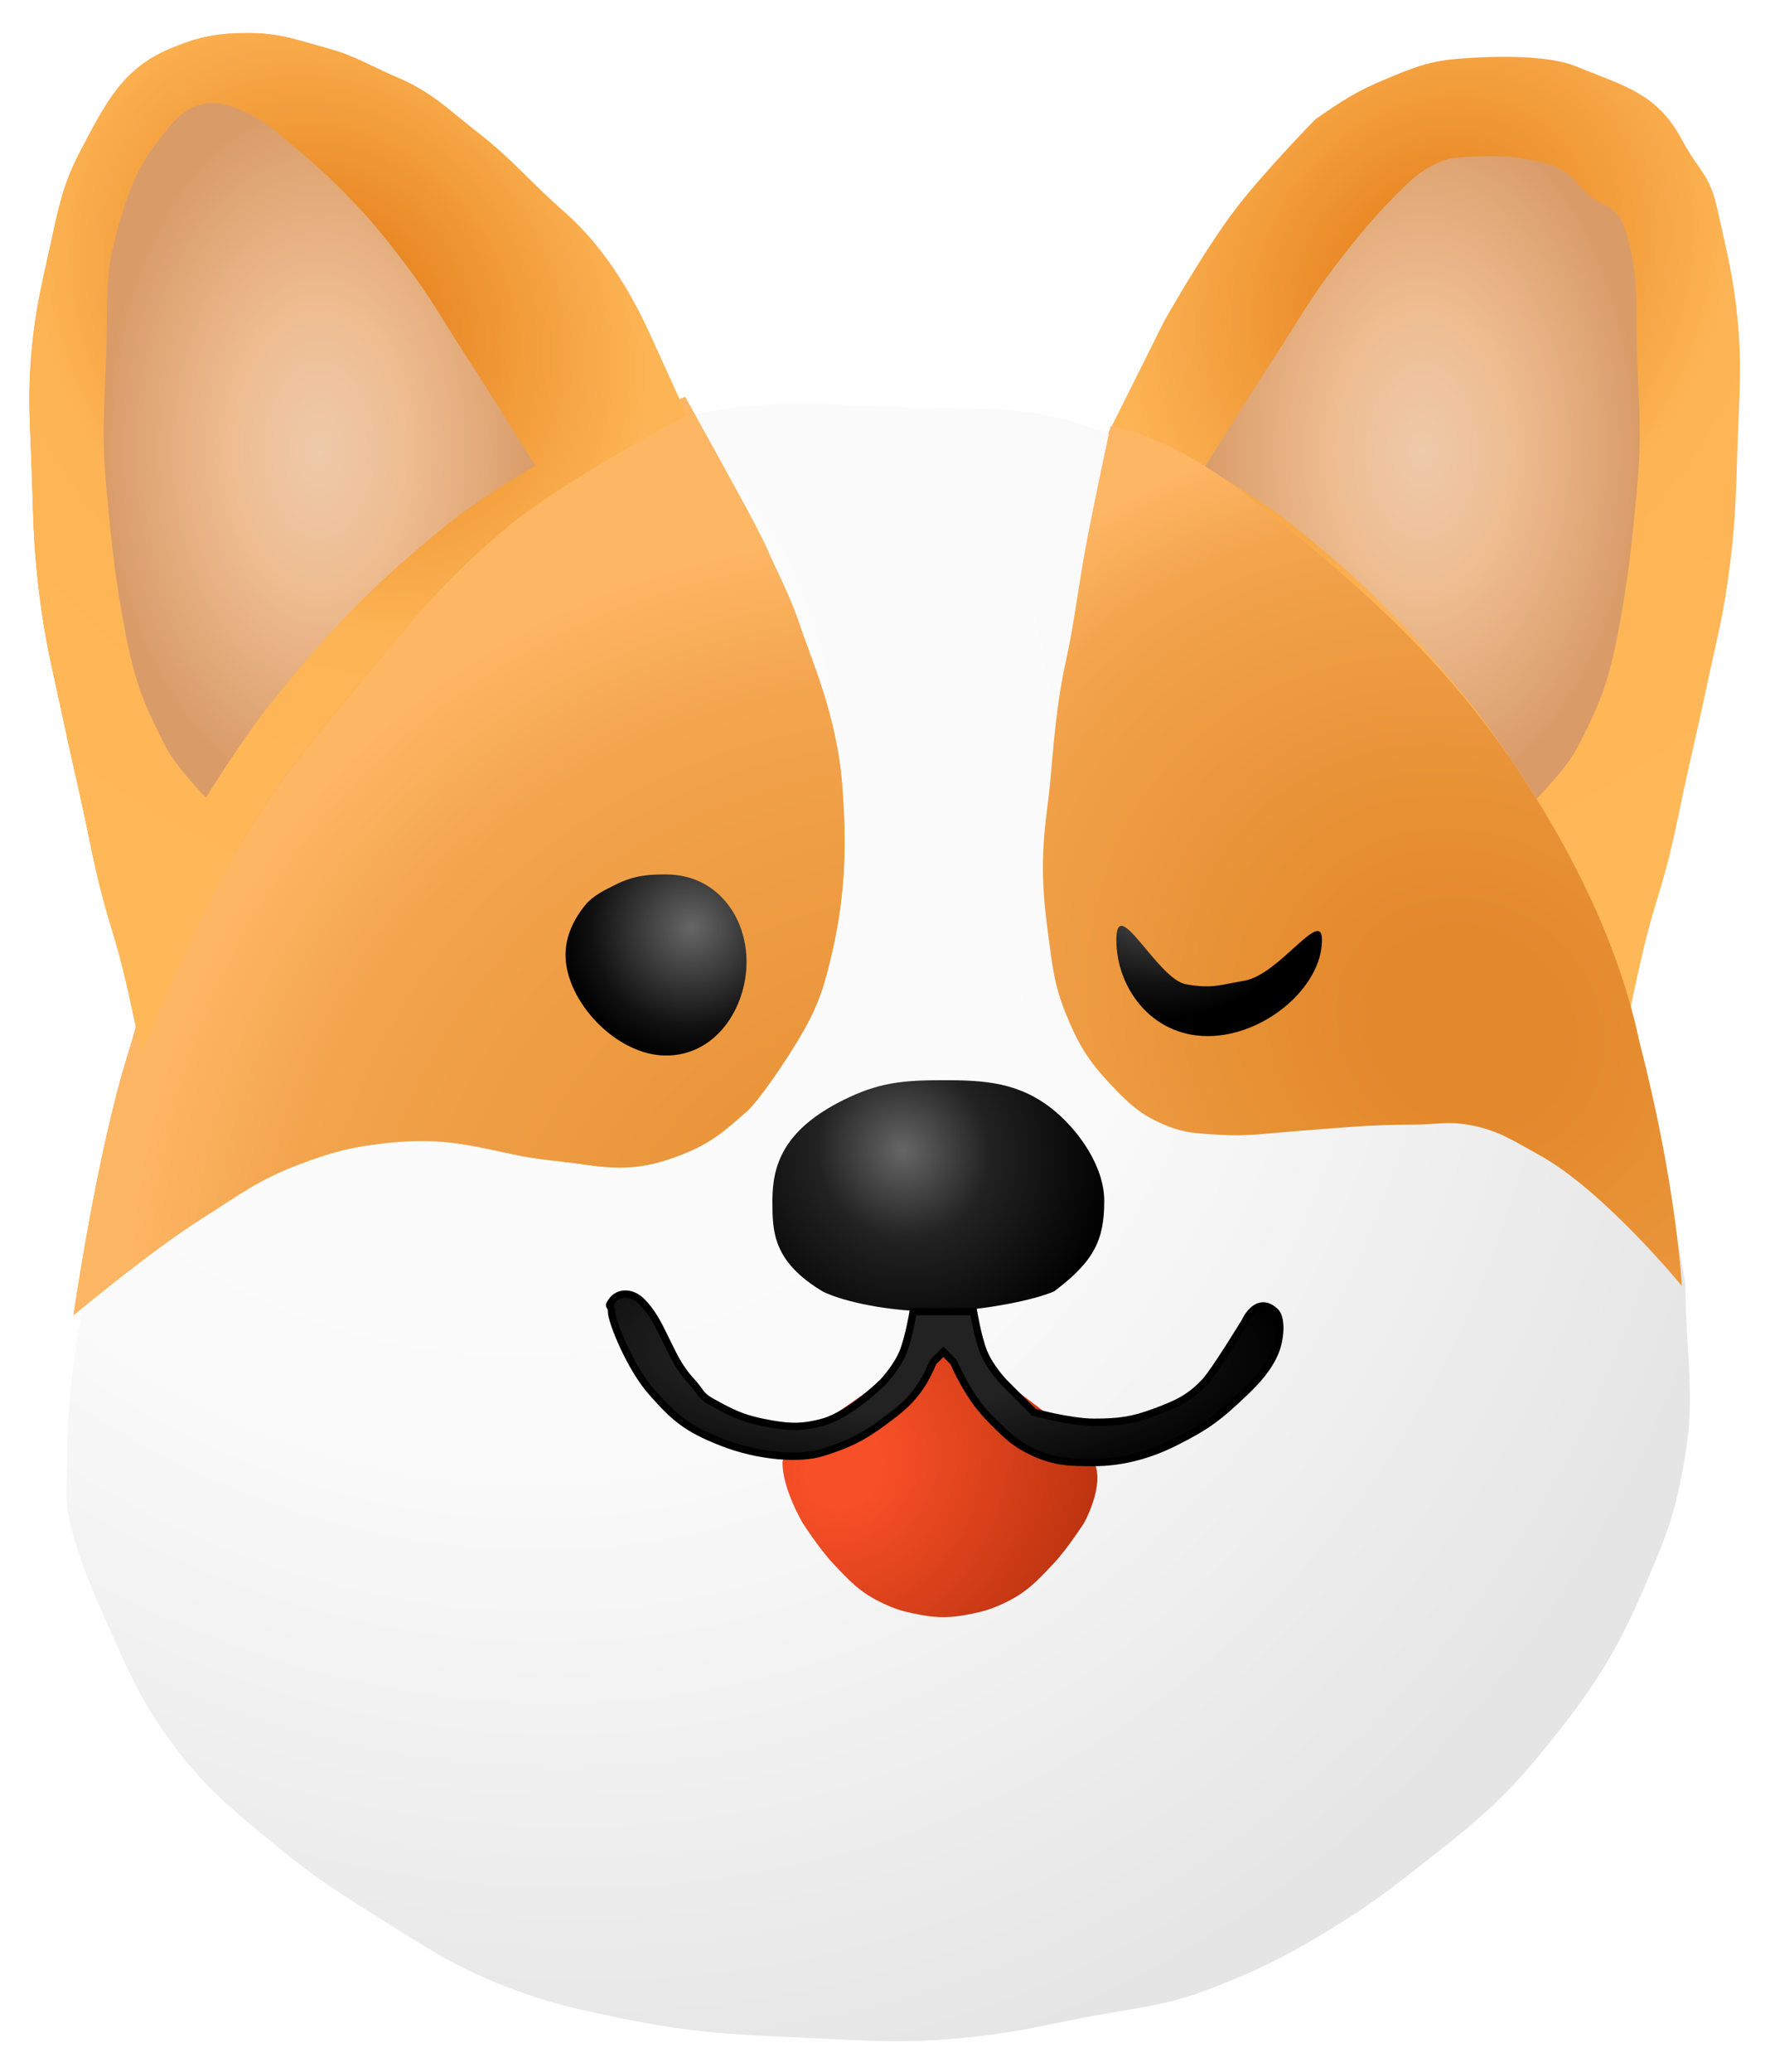 <svg width="241" height="282" viewBox="0 0 241 282" fill="none" xmlns="http://www.w3.org/2000/svg">
<g id="aux-PERRITO-end">
<g id="aux-group-oreja-der-end">
<g id="aux-oreja-out-der-end" filter="url(#filter0_dd_278_51)">
<path d="M158.559 41.622L150.344 58.051C150.344 58.051 164.333 65.038 170.881 69.005C181.249 75.285 186.417 81.601 191.418 86.803C197.064 92.678 202.341 99.734 207.848 108.71C214.415 119.413 221.539 137.462 221.539 137.462C221.539 137.462 223.048 129.913 224.277 125.139C225.248 121.37 226.045 119.325 227.016 115.555C228.245 110.781 228.685 108.045 229.754 103.233C230.823 98.421 231.471 95.734 232.492 90.911C233.621 85.576 234.446 82.615 235.23 77.219C236.31 69.793 236.353 65.552 236.6 58.051C236.81 51.639 237.196 48.01 236.6 41.622C236.044 35.67 235.121 32.331 233.861 26.561C232.779 21.606 231.393 21.473 229 17C225.607 10.657 221.159 9.722 214.5 7C210.51 5.369 202.558 5.648 198.264 6.024C194.386 6.364 192.276 7.273 188.68 8.762C184.697 10.412 182.633 11.775 179.096 14.239C179.096 14.239 172.038 21.435 168.143 26.561C163.924 32.112 158.559 41.622 158.559 41.622Z" fill="url(#paint0_radial_278_51)"/>
</g>
<path id="aux-oreja-in-der-end" d="M173.619 48.467C169.808 54.305 164.035 63.528 164.035 63.528C164.035 63.528 171.877 68.086 176.357 71.743C181.044 75.567 184.402 78.418 188.68 82.696C193.492 87.508 195.268 89.796 199.633 95.018C203.819 100.026 209.217 108.709 209.217 108.709C209.217 108.709 213.263 104.634 214.693 101.864C217.565 96.303 218.801 93.649 220.17 86.803C221.539 79.957 222.168 74.412 222.908 66.266C223.538 59.344 223.169 55.434 222.908 48.467C222.645 41.439 223.242 38.247 221.539 32.038C220.147 26.959 217.825 28.782 215 25.192C212.907 22.532 210.43 22.099 207.115 21.52L207 21.5C203.669 20.917 198 21.5 198 21.5C198 21.5 194.939 21.742 191.418 25.192C187.358 29.17 185.292 31.634 181.834 36.145C178.316 40.735 176.781 43.624 173.619 48.467Z" fill="url(#paint1_radial_278_51)"/>
</g>
<g id="aux-cara-end" filter="url(#filter1_d_278_51)">
<path d="M81.612 58.66C63.527 64.943 55.78 73.763 41.906 87.412C33.802 95.384 28.74 101.033 22.738 110.687C16.919 120.049 21.896 131.513 18.5 142C15.783 150.389 13.085 166.825 11.5 175.5C8.802 190.265 9.357 191.611 9.047 202C8.898 206.974 12.147 214.509 15.5 222C17.913 227.391 19.317 230.465 22.738 235.279C27.557 242.059 31.371 245.061 37.799 250.34C42.843 254.481 45.953 256.468 51.49 259.924C58.188 264.103 61.916 266.687 69.289 269.508C74.829 271.627 78.196 272.33 83.869 273.515L84.35 273.615C94.349 275.704 100.159 275.882 110.363 276.353C118.375 276.723 122.914 277.084 130.901 276.353C137.378 275.761 140.948 274.873 147.33 273.615C154.329 272.236 158.49 272.116 165.129 269.508C172.043 266.791 175.218 265.163 181.559 261.293C187.509 257.661 191.139 254.649 196.619 250.34C203.157 245.198 206.514 241.798 211.68 235.279C217.489 227.949 220.323 223.341 224.002 214.742L224.031 214.674C226.871 208.036 228.114 205.13 229.479 196.943C230.848 188.728 229.479 182.757 229.479 173.668L226.74 158.607C226.74 158.607 223.981 145.09 221.264 136.701C217.868 126.214 215.982 120.139 210.311 110.687C204.64 101.235 200.573 96.796 192.512 88.781C179.01 75.357 170.797 64.893 152.807 58.66C144.085 55.638 141.294 54.553 129.531 54.553C117.768 54.553 108.995 53.184 99.41 54.553C89.826 55.922 88.35 56.319 81.612 58.66Z" fill="url(#paint2_radial_278_51)"/>
</g>
<path id="aux-lengua-end" d="M109.278 207.242C109.278 207.242 106.541 202.614 106.54 199.027C106.539 196.289 128.446 182.598 128.446 182.598C128.446 182.598 146.245 193.551 148.983 199.027C150.496 202.052 147.614 207.242 147.614 207.242C147.614 207.242 145.337 210.77 143.507 212.719C141.163 215.214 139.762 216.744 136.661 218.195C135.13 218.912 134.207 219.21 132.554 219.564C129.417 220.237 127.476 220.237 124.339 219.564C122.686 219.21 121.763 218.912 120.231 218.195C117.131 216.744 115.73 215.214 113.386 212.719C111.555 210.77 109.278 207.242 109.278 207.242Z" fill="url(#paint3_radial_278_51)"/>
<g id="aux-cara-orange-izq-end">
<path d="M93.377 54.168L93.284 54C93.284 54 82.206 58.597 75.812 62.778C68.829 67.343 59.503 76.594 59.503 76.594C59.503 76.594 44.227 90.294 36.501 100.814C31.347 107.831 27.132 114.953 24.853 119.832C21.474 127.066 20.263 134.265 17.28 143.889C13.136 157.262 10 179 10 179C10 179 20.257 170.404 27.472 165.834C32.424 162.696 35.1 160.599 40.576 158.519C44.961 156.853 47.564 156.119 52.224 155.593C59.028 154.825 62.477 155.458 69.695 157.056C73.207 157.833 76.329 157.998 79.887 158.519C84.982 159.264 88.204 158.96 92.991 157.056C96.787 155.546 98.454 154.081 101.686 151.24L101.727 151.204C103.183 149.924 106.745 144.804 109.007 140.964C111.481 136.763 112.299 134.02 113.375 129.26C115.137 121.46 115.285 114.741 114.673 106.836C113.945 97.43 110.463 89.761 109.007 85.372C107.551 80.983 105.753 77.744 104.639 75.131C103.529 72.53 100.589 67.212 93.377 54.168Z" fill="url(#paint4_radial_278_51)"/>
<path d="M93.377 54.168L93.284 54C93.284 54 82.206 58.597 75.812 62.778C68.829 67.343 59.503 76.594 59.503 76.594C59.503 76.594 44.227 90.294 36.501 100.814C31.347 107.831 27.132 114.953 24.853 119.832C21.474 127.066 20.263 134.265 17.28 143.889C13.136 157.262 10 179 10 179C10 179 20.257 170.404 27.472 165.834C32.424 162.696 35.1 160.599 40.576 158.519C44.961 156.853 47.564 156.119 52.224 155.593C59.028 154.825 62.477 155.458 69.695 157.056C73.207 157.833 76.329 157.998 79.887 158.519C84.982 159.264 88.204 158.96 92.991 157.056C96.787 155.546 98.454 154.081 101.686 151.24L101.727 151.204C103.183 149.924 106.745 144.804 109.007 140.964C111.481 136.763 112.299 134.02 113.375 129.26C115.137 121.46 115.285 114.741 114.673 106.836C113.945 97.43 110.463 89.761 109.007 85.372C107.551 80.983 105.753 77.744 104.639 75.131C103.529 72.53 100.589 67.212 93.377 54.168Z" fill="url(#paint5_radial_278_51)"/>
</g>
<path id="aux-cara-orange-der-end" d="M148 73.5C149.159 67.429 151.201 58 151.201 58C151.201 58 159.213 58.98 170.5 68C181.904 77.114 195.63 88.183 206.5 104.5C215.613 118.179 220.909 130.69 223.248 141.892C228.281 161.242 229 175 229 175C229 175 218.35 161.998 209.551 157.163C205.904 155.159 203.838 153.72 199.826 153.047C197.008 152.573 195.38 153.047 192.532 153.047C186.361 153.047 182.793 153.464 176.635 153.918C172.345 154.234 170.081 154.683 165.789 154.419C162.905 154.241 161.199 154.19 158.495 153.047C155.289 151.691 153.699 150.201 151.201 147.558C148.222 144.406 146.82 142.146 145.123 137.953C143.496 133.935 143.277 131.346 142.692 126.977C141.769 120.089 141.769 116.027 142.692 109.14C143.277 104.771 143.489 97.355 145.123 90C146.293 84.738 146.774 79.925 148 73.5Z" fill="url(#paint6_radial_278_51)"/>
<path id="aux-ojo-der-end" d="M152 127.909C152 134.336 156.713 141 164.445 141C172.177 141 180 134.336 180 127.909C180 123.467 174.165 132.645 169.464 133.451C165.972 134.05 165.092 134.563 161.51 133.953C157.624 133.291 152 121.482 152 127.909Z" fill="url(#paint7_radial_278_51)"/>
<path id="aux-ojo-izq-end" d="M101.645 130.894C101.645 137.154 97.497 143.645 90.691 143.645C83.885 143.645 77 136.212 77 129.953C77 127.309 78.193 124.988 79.738 123.107C80.721 121.912 82.408 121.077 83.846 120.369C86.554 119.035 88.589 119 90.691 119C97.497 119 101.645 124.635 101.645 130.894Z" fill="url(#paint8_radial_278_51)"/>
<path id="aux-nariz-end" d="M150.353 163.43C150.353 168.736 148.983 171.645 143.507 175.752C139.87 177.274 132.127 178.49 127.473 178.49C120.972 178.49 114.755 177.121 112.017 175.752C105.171 171.645 105.171 167.541 105.171 163.43C105.171 158.688 106.54 153.846 114.755 149.738C119.632 147.3 122.92 147 128.446 147C134.005 147 138.791 147.244 143.507 151.107C146.849 153.846 150.353 158.709 150.353 163.43Z" fill="url(#paint9_radial_278_51)"/>
<path id="aux-parte-boca-end" d="M88.74 189.444C85.873 186.225 83.26 179.86 83.263 178.49C83.264 177.421 82.67 178.011 83.263 177.121C84.153 175.786 85.999 175.753 87.37 177.121C88.74 178.488 89.573 180.155 90.108 181.224L90.11 181.228C91.715 184.436 92.27 185.953 94.218 188.074C95.522 189.494 95.268 189.88 96.955 190.812C99.475 192.205 100.979 192.977 103.801 193.551C106.944 194.19 108.92 194.395 112.015 193.551C115.735 192.536 120.23 188.074 120.23 188.074C120.23 188.074 122.126 186.073 122.969 183.967C123.763 181.981 124.338 178.49 124.338 178.49H132.553C132.553 178.49 133.127 181.981 133.922 183.967C134.764 186.073 136.66 188.074 136.66 188.074L140.767 192.182C140.767 192.182 145.73 193.551 148.982 193.551C152.235 193.551 154.15 193.318 157.197 192.182C160.118 191.093 161.903 190.342 164.043 188.074C165.366 186.672 169.521 179.859 169.521 179.859C169.521 179.859 171.126 176.153 173.628 178.49C174.502 179.306 174.422 181.981 173.628 183.967C172.785 186.073 171.163 187.878 169.521 189.443C165.951 192.844 164.346 194.085 159.937 196.289C155.992 198.261 152.235 199.027 148.982 199.027C145.73 199.027 143.726 199.008 140.767 197.658C138.335 196.548 137.181 195.441 135.291 193.551C133.4 191.66 132.51 190.395 131.183 188.074C130.59 187.036 129.814 185.336 129.814 185.336L128.445 183.967L127.076 185.336C127.076 185.336 126.336 187.058 125.707 188.074C124.115 190.646 122.659 191.748 120.23 193.551C117.35 195.688 115.434 196.574 112.015 197.658C108.915 198.641 103.33 198.243 98.325 196.289C93.344 194.345 91.8 192.878 88.74 189.444Z" fill="url(#paint10_radial_278_51)" stroke="black"/>
<g id="aux-group-oreja-izq-end">
<g id="aux-oreja-out-izq-end" filter="url(#filter2_dd_278_51)">
<path d="M88.5 43.5L93.5 54.5C93.5 54.5 76.422 63.53 68.753 70C60.207 77.21 56.297 82.245 49.138 90.804L48.946 91.034C42.217 99.078 38.251 103.819 32.839 112.71C26.324 123.413 19.257 141.462 19.257 141.462C19.257 141.462 17.759 133.913 16.54 129.14C15.577 125.37 14.787 123.325 13.824 119.556C12.604 114.782 12.168 112.045 11.107 107.233C10.046 102.421 9.403 99.734 8.391 94.911C7.271 89.576 6.452 86.616 5.674 81.22C4.603 73.793 4.561 69.552 4.316 62.052C4.107 55.639 3.724 52.01 4.316 45.622C4.867 39.67 5.782 36.331 7.032 30.561C8.106 25.606 8.733 22.712 11.107 18.239C14.473 11.896 16.726 7.27 23.331 4.548C27.29 2.917 29.758 2.487 34 2.5C38.178 2.512 40.582 3.489 44.5 4.548C48.379 5.596 50.185 6.878 54 8.5C58.785 10.534 60.902 12.8 65 16C70.011 19.913 71.752 22.368 77 27C82.888 32.198 86.547 39.204 88.5 43.5Z" fill="url(#paint11_radial_278_51)"/>
<path d="M88.5 43.5L93.5 54.5C93.5 54.5 76.422 63.53 68.753 70C60.207 77.21 56.297 82.245 49.138 90.804L48.946 91.034C42.217 99.078 38.251 103.819 32.839 112.71C26.324 123.413 19.257 141.462 19.257 141.462C19.257 141.462 17.759 133.913 16.54 129.14C15.577 125.37 14.787 123.325 13.824 119.556C12.604 114.782 12.168 112.045 11.107 107.233C10.046 102.421 9.403 99.734 8.391 94.911C7.271 89.576 6.452 86.616 5.674 81.22C4.603 73.793 4.561 69.552 4.316 62.052C4.107 55.639 3.724 52.01 4.316 45.622C4.867 39.67 5.782 36.331 7.032 30.561C8.106 25.606 8.733 22.712 11.107 18.239C14.473 11.896 16.726 7.27 23.331 4.548C27.29 2.917 29.758 2.487 34 2.5C38.178 2.512 40.582 3.489 44.5 4.548C48.379 5.596 50.185 6.878 54 8.5C58.785 10.534 60.902 12.8 65 16C70.011 19.913 71.752 22.368 77 27C82.888 32.198 86.547 39.204 88.5 43.5Z" fill="url(#paint12_radial_278_51)"/>
</g>
<path id="aux-oreja-in-izq-end" d="M63.358 48.297C67.139 54.135 72.866 63.358 72.866 63.358C72.866 63.358 65.087 67.916 60.642 71.573C55.993 75.397 52.661 78.248 48.418 82.526C43.644 87.338 41.882 89.626 37.552 94.848C33.399 99.856 28.044 108.539 28.044 108.539C28.044 108.539 24.03 104.464 22.611 101.694C19.762 96.133 18.536 93.479 17.178 86.633C15.82 79.787 15.196 74.242 14.462 66.096C13.837 59.174 14.203 55.264 14.462 48.297C14.723 41.269 14.131 38.077 15.82 31.868C17.201 26.789 18.45 23.135 21.253 19.545C23.354 16.855 24.698 14.658 28.044 14.069C31.349 13.486 36.194 16.807 36.194 16.807C36.194 16.807 42.208 21.572 45.701 25.022C49.729 29 51.779 31.464 55.209 35.975C58.699 40.565 60.222 43.454 63.358 48.297Z" fill="url(#paint13_radial_278_51)"/>
</g>
</g>
<defs>
<filter id="filter0_dd_278_51" x="146.344" y="3.735" width="94.574" height="139.726" filterUnits="userSpaceOnUse" color-interpolation-filters="sRGB">
<feFlood flood-opacity="0" result="BackgroundImageFix"/>
<feColorMatrix in="SourceAlpha" type="matrix" values="0 0 0 0 0 0 0 0 0 0 0 0 0 0 0 0 0 0 127 0" result="hardAlpha"/>
<feOffset/>
<feGaussianBlur stdDeviation="1"/>
<feComposite in2="hardAlpha" operator="out"/>
<feColorMatrix type="matrix" values="0 0 0 0 0 0 0 0 0 0 0 0 0 0 0 0 0 0 0.2 0"/>
<feBlend mode="normal" in2="BackgroundImageFix" result="effect1_dropShadow_278_51"/>
<feColorMatrix in="SourceAlpha" type="matrix" values="0 0 0 0 0 0 0 0 0 0 0 0 0 0 0 0 0 0 127 0" result="hardAlpha"/>
<feOffset dy="2"/>
<feGaussianBlur stdDeviation="2"/>
<feComposite in2="hardAlpha" operator="out"/>
<feColorMatrix type="matrix" values="0 0 0 0 0.89 0 0 0 0 0.478 0 0 0 0 0.086 0 0 0 0.3 0"/>
<feBlend mode="normal" in2="effect1_dropShadow_278_51" result="effect2_dropShadow_278_51"/>
<feBlend mode="normal" in="SourceGraphic" in2="effect2_dropShadow_278_51" result="shape"/>
</filter>
<filter id="filter1_d_278_51" x="5.042" y="50.944" width="229.045" height="230.832" filterUnits="userSpaceOnUse" color-interpolation-filters="sRGB">
<feFlood flood-opacity="0" result="BackgroundImageFix"/>
<feColorMatrix in="SourceAlpha" type="matrix" values="0 0 0 0 0 0 0 0 0 0 0 0 0 0 0 0 0 0 127 0" result="hardAlpha"/>
<feOffset dy="1"/>
<feGaussianBlur stdDeviation="2"/>
<feComposite in2="hardAlpha" operator="out"/>
<feColorMatrix type="matrix" values="0 0 0 0 0 0 0 0 0 0 0 0 0 0 0 0 0 0 0.25 0"/>
<feBlend mode="normal" in2="BackgroundImageFix" result="effect1_dropShadow_278_51"/>
<feBlend mode="normal" in="SourceGraphic" in2="effect1_dropShadow_278_51" result="shape"/>
</filter>
<filter id="filter2_dd_278_51" x="0" y="0.5" width="97.5" height="146.962" filterUnits="userSpaceOnUse" color-interpolation-filters="sRGB">
<feFlood flood-opacity="0" result="BackgroundImageFix"/>
<feColorMatrix in="SourceAlpha" type="matrix" values="0 0 0 0 0 0 0 0 0 0 0 0 0 0 0 0 0 0 127 0" result="hardAlpha"/>
<feOffset/>
<feGaussianBlur stdDeviation="1"/>
<feComposite in2="hardAlpha" operator="out"/>
<feColorMatrix type="matrix" values="0 0 0 0 0 0 0 0 0 0 0 0 0 0 0 0 0 0 0.2 0"/>
<feBlend mode="normal" in2="BackgroundImageFix" result="effect1_dropShadow_278_51"/>
<feColorMatrix in="SourceAlpha" type="matrix" values="0 0 0 0 0 0 0 0 0 0 0 0 0 0 0 0 0 0 127 0" result="hardAlpha"/>
<feOffset dy="2"/>
<feGaussianBlur stdDeviation="2"/>
<feComposite in2="hardAlpha" operator="out"/>
<feColorMatrix type="matrix" values="0 0 0 0 0.89 0 0 0 0 0.478 0 0 0 0 0.086 0 0 0 0.3 0"/>
<feBlend mode="normal" in2="effect1_dropShadow_278_51" result="effect2_dropShadow_278_51"/>
<feBlend mode="normal" in="SourceGraphic" in2="effect2_dropShadow_278_51" result="shape"/>
</filter>
<radialGradient id="paint0_radial_278_51" cx="0" cy="0" r="1" gradientUnits="userSpaceOnUse" gradientTransform="translate(194.156 36.145) rotate(127.482) scale(104.499 85.387)">
<stop stop-color="#E27915"/>
<stop offset="0.451" stop-color="#FDB454"/>
<stop offset="0.937" stop-color="#FFB858"/>
</radialGradient>
<radialGradient id="paint1_radial_278_51" cx="0" cy="0" r="1" gradientUnits="userSpaceOnUse" gradientTransform="translate(193.645 61.44) rotate(90) scale(47.27 29.61)">
<stop stop-color="#EECAAA"/>
<stop offset="0.423" stop-color="#EEBC90"/>
<stop offset="1" stop-color="#D99C69"/>
</radialGradient>
<radialGradient id="paint2_radial_278_51" cx="0" cy="0" r="1" gradientUnits="userSpaceOnUse" gradientTransform="translate(61.35 96.388) rotate(56.125) scale(235.814 209.516)">
<stop offset="0.036" stop-color="#FDFDFD"/>
<stop offset="0.451" stop-color="#FAFAFA"/>
<stop offset="0.835" stop-color="#E5E5E5"/>
</radialGradient>
<radialGradient id="paint3_radial_278_51" cx="0" cy="0" r="1" gradientUnits="userSpaceOnUse" gradientTransform="translate(115.03 199.788) rotate(37.304) scale(36.146 41.501)">
<stop offset="0.139" stop-color="#F74F27"/>
<stop offset="1" stop-color="#B7310D"/>
</radialGradient>
<radialGradient id="paint4_radial_278_51" cx="0" cy="0" r="1" gradientTransform="matrix(-80.079 -27.796 19.541 -56.837 114.831 151.204)" gradientUnits="userSpaceOnUse">
<stop stop-color="#E3882B"/>
<stop offset="0.575" stop-color="#FBB360"/>
<stop offset="1" stop-color="#FDB664"/>
</radialGradient>
<radialGradient id="paint5_radial_278_51" cx="0" cy="0" r="1" gradientTransform="matrix(-101.919 -98.017 80.231 -85.228 147.155 203.029)" gradientUnits="userSpaceOnUse">
<stop offset="0.15" stop-color="#E3882B"/>
<stop offset="0.37" stop-color="#E79034"/>
<stop offset="0.842" stop-color="#F3A44D"/>
<stop offset="1" stop-color="#FDB664"/>
</radialGradient>
<radialGradient id="paint6_radial_278_51" cx="0" cy="0" r="1" gradientTransform="matrix(-79.015 -32.93 -24.312 74.322 200.07 139.909)" gradientUnits="userSpaceOnUse">
<stop offset="0.15" stop-color="#E3882B"/>
<stop offset="0.37" stop-color="#E79034"/>
<stop offset="0.842" stop-color="#F3A44D"/>
<stop offset="1" stop-color="#FDB664"/>
</radialGradient>
<radialGradient id="paint7_radial_278_51" cx="0" cy="0" r="1" gradientTransform="matrix(5.485 17.859 19.762 -4.733 158.079 120.133)" gradientUnits="userSpaceOnUse">
<stop stop-color="#666666"/>
<stop offset="0.75" stop-color="#111111"/>
<stop offset="1"/>
</radialGradient>
<radialGradient id="paint8_radial_278_51" cx="0" cy="0" r="1" gradientTransform="matrix(-4.827 17.393 -17.393 -4.61 94.15 126.251)" gradientUnits="userSpaceOnUse">
<stop stop-color="#666666"/>
<stop offset="0.75" stop-color="#111111"/>
<stop offset="1"/>
</radialGradient>
<radialGradient id="paint9_radial_278_51" cx="0" cy="0" r="1" gradientUnits="userSpaceOnUse" gradientTransform="translate(122.97 156.584) rotate(60.682) scale(29.619 28.335)">
<stop stop-color="#666666"/>
<stop offset="0.407" stop-color="#222222"/>
<stop offset="1"/>
</radialGradient>
<radialGradient id="paint10_radial_278_51" cx="0" cy="0" r="1" gradientTransform="matrix(29.006 17.965 -49.412 9.652 118.862 183.788)" gradientUnits="userSpaceOnUse">
<stop stop-color="#222222"/>
<stop offset="0.407" stop-color="#222222"/>
<stop offset="1"/>
</radialGradient>
<radialGradient id="paint11_radial_278_51" cx="0" cy="0" r="1" gradientTransform="matrix(72.033 69.826 53.837 -54.255 20.623 85.148)" gradientUnits="userSpaceOnUse">
<stop stop-color="#E27915"/>
<stop offset="0.451" stop-color="#FDB454"/>
<stop offset="0.937" stop-color="#FFB858"/>
</radialGradient>
<radialGradient id="paint12_radial_278_51" cx="0" cy="0" r="1" gradientTransform="matrix(63.084 82.925 67.219 -51.96 46.422 40.145)" gradientUnits="userSpaceOnUse">
<stop offset="0.006" stop-color="#E27915"/>
<stop offset="0.451" stop-color="#FDB454"/>
<stop offset="0.937" stop-color="#FFB858"/>
</radialGradient>
<radialGradient id="paint13_radial_278_51" cx="0" cy="0" r="1" gradientUnits="userSpaceOnUse" gradientTransform="translate(43.492 61.27) rotate(90) scale(47.27 29.374)">
<stop stop-color="#EECAAA"/>
<stop offset="0.423" stop-color="#EEBC90"/>
<stop offset="1" stop-color="#D99C69"/>
</radialGradient>
</defs>
</svg>
